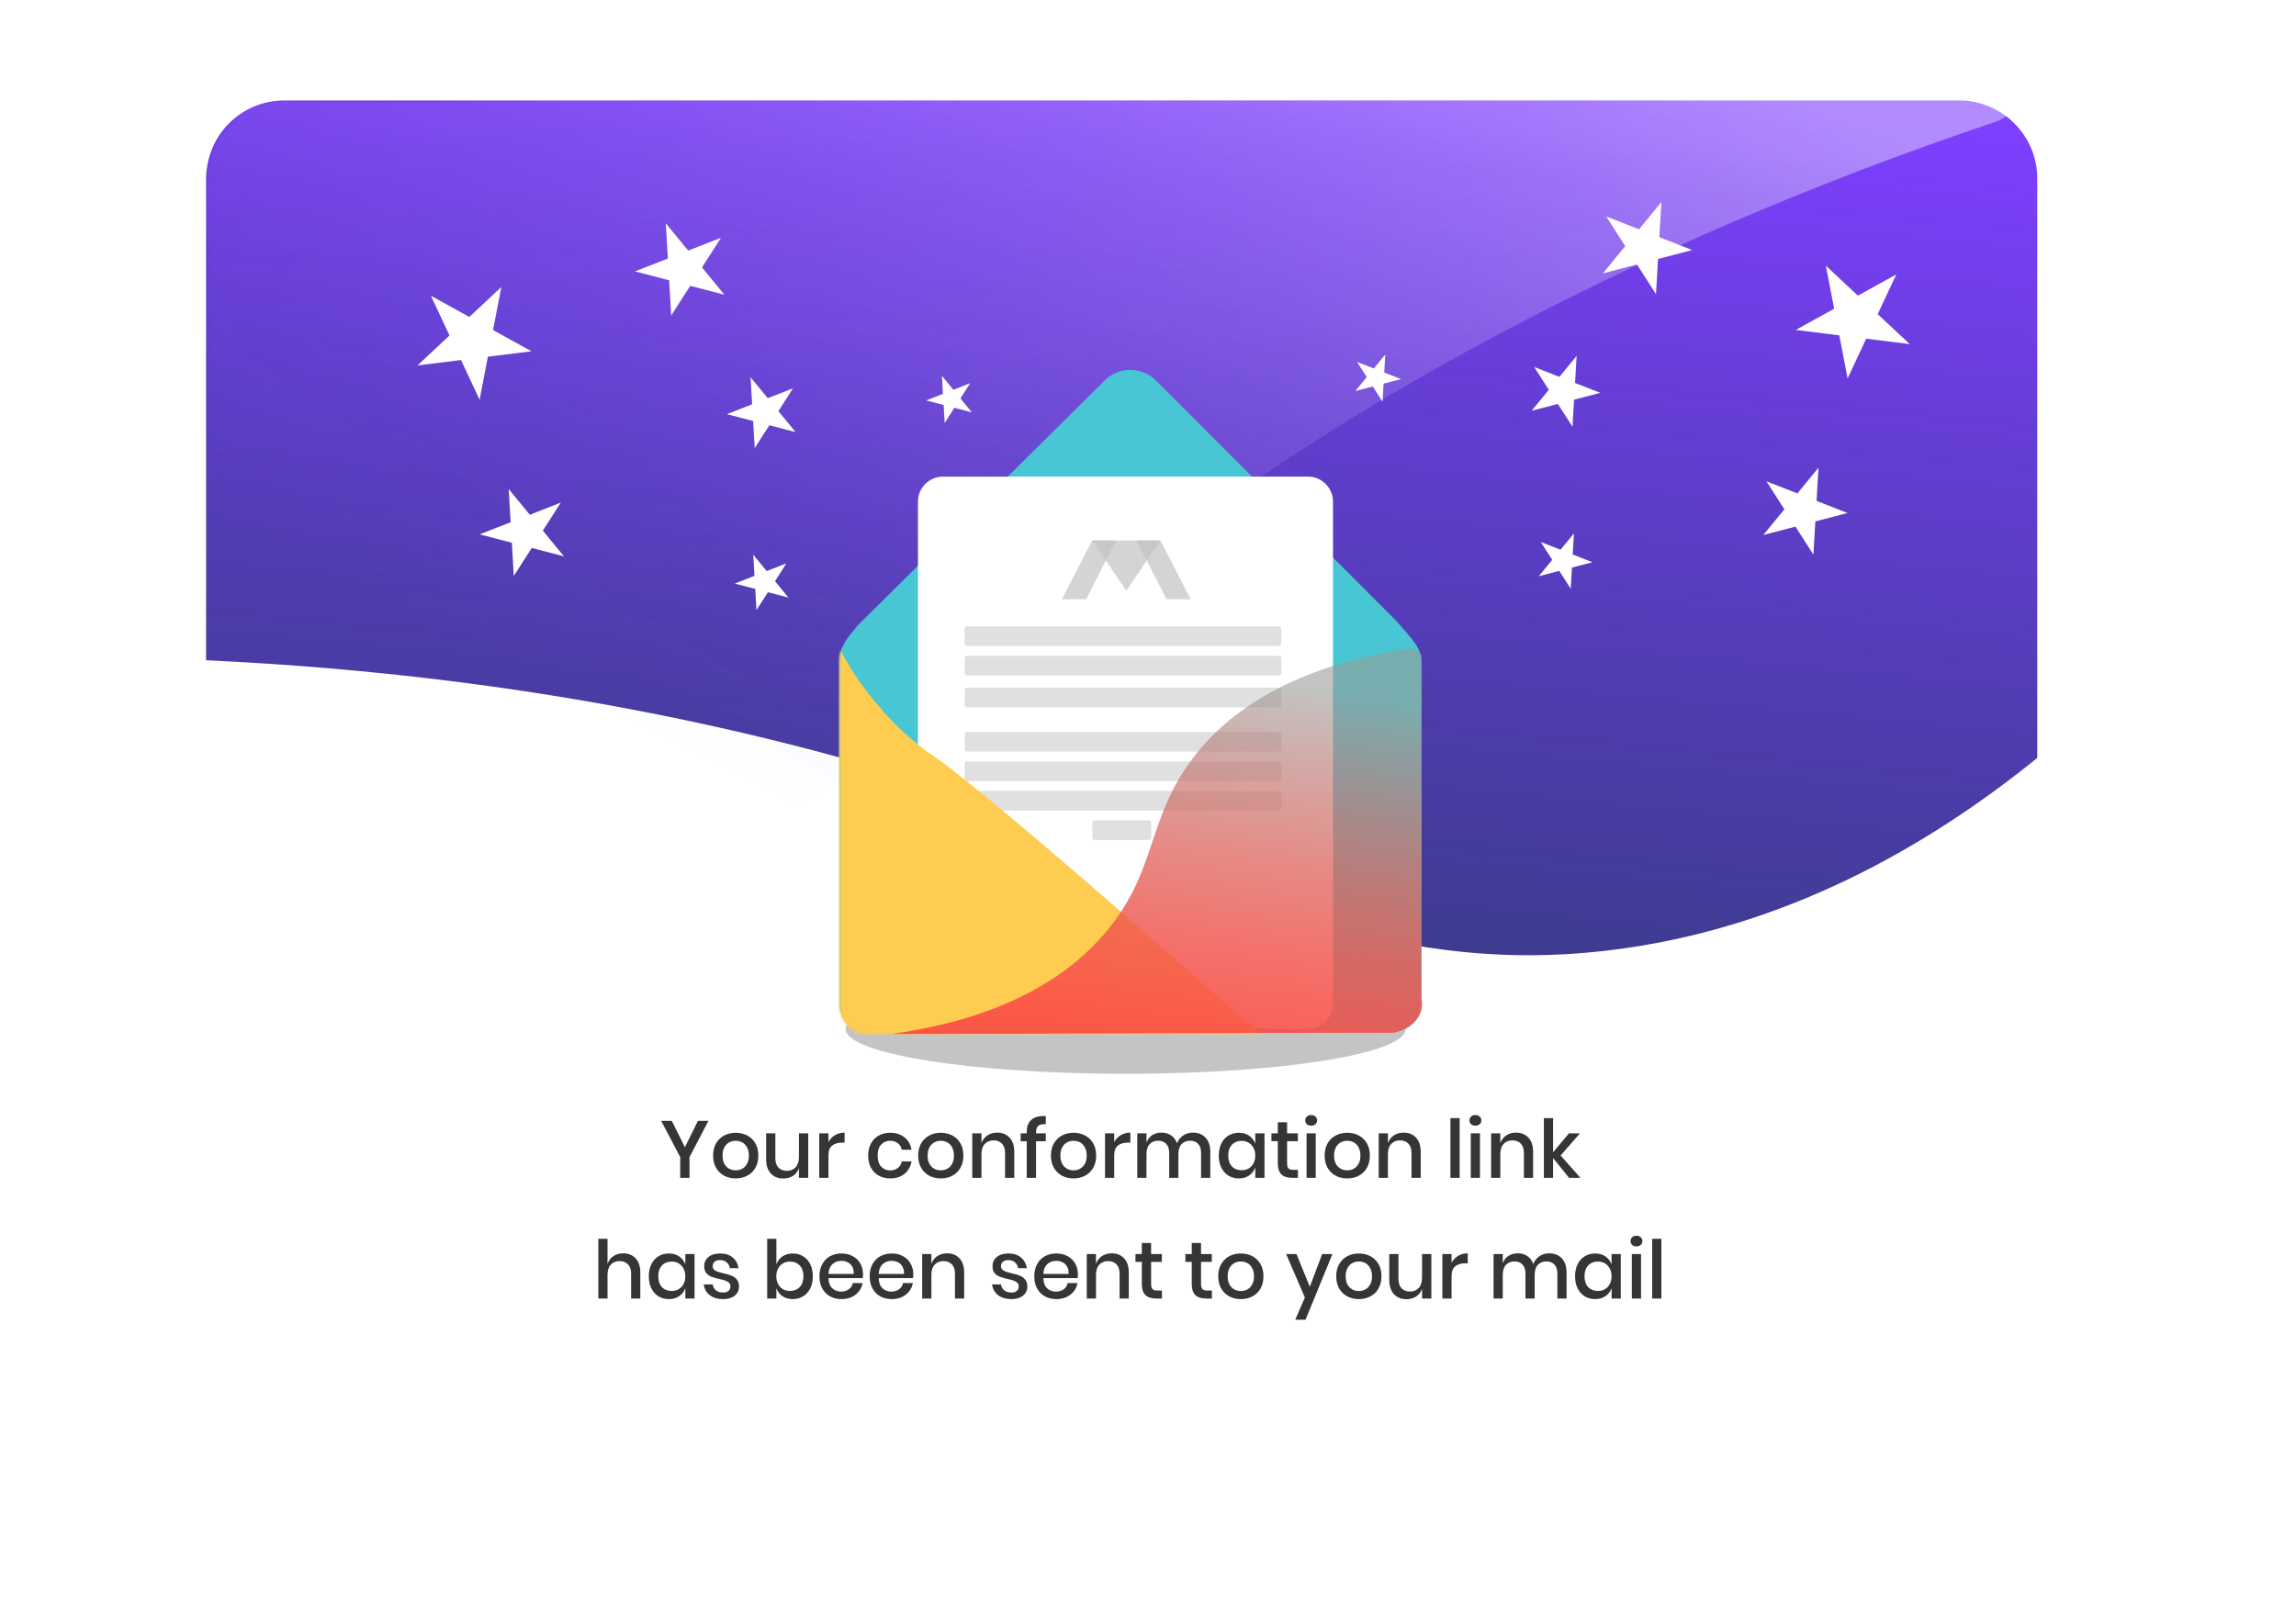 <svg width="1103" height="776" viewBox="0 0 1103 776" fill="none" xmlns="http://www.w3.org/2000/svg">
<g id="sender" clip-path="url(#clip0)">
<g id="background" filter="url(#filter0_d)">
<path id="Vector" d="M944.25 683.4H139.45C118.85 683.4 102 666.55 102 645.95C102 599.43 102 552.91 102 506.38C102 363.5 102 220.63 102 77.75C102.01 75.23 102.3 62 113 51.3C119.79 44.51 129.15 40.3 139.45 40.3H944.26C964.86 40.3 981.71 57.15 981.71 77.75V645.95C981.7 666.54 964.85 683.4 944.25 683.4Z" fill="url(#paint0_linear)"/>
<path id="Vector_2" d="M981.7 357.52V647.19C981.7 667.11 965.4 683.4 945.49 683.4H138.21C118.29 683.4 102 667.1 102 647.19C102 585.18 102 523.17 102 461.16C102 450.41 102 439.67 102 428.92C102 389.37 102 349.83 102 310.28C263.29 317.77 387.1 348.31 471.48 377.02C588.91 416.96 664.19 462.66 774.83 449.82C861.12 439.81 930.8 398.6 981.7 357.52Z" fill="white" stroke="white" stroke-width="2" stroke-miterlimit="10"/>
<g id="Mask Group">
<mask id="mask0" mask-type="alpha" maskUnits="userSpaceOnUse" x="103" y="40" width="880" height="644">
<path id="Vector_3" d="M945.53 683.1H140.73C120.13 683.1 103.28 666.25 103.28 645.65C103.28 599.13 103.28 552.61 103.28 506.08C103.28 363.2 103.28 220.33 103.28 77.45C103.29 74.93 103.58 61.7 114.28 51C121.07 44.21 130.43 40 140.73 40H945.54C966.14 40 982.99 56.85 982.99 77.45V645.65C982.98 666.24 966.13 683.1 945.53 683.1Z" fill="url(#paint1_linear)"/>
</mask>
<g mask="url(#mask0)">
<path id="Vector_4" d="M99.84 493.07C100.51 502.47 109.87 508.68 118.73 505.62C178.55 484.96 263.81 450.87 358.85 395.74C480.25 325.31 525.6 273.93 635.81 203.34C704.88 159.1 816.24 99.28 962.06 50.41C966.37 48.97 969.76 45.56 971.17 41.21C971.2 41.12 971.23 41.04 971.25 40.95C974.2 31.7 967.46 22.2 957.81 22.09C664.38 18.94 424.92 44.28 131.11 40.82C122.73 40.72 101.52 61.23 102.01 71.43C109.44 225.99 88.88 339.13 99.84 493.07Z" fill="url(#paint2_linear)"/>
</g>
</g>
</g>
<g id="stars" filter="url(#filter1_d)">
<path id="Vector_5" d="M207.01 138.12L225.46 148.31L240.85 133.91L236.86 154.61L255.31 164.8L234.39 167.4L230.4 188.1L221.47 169.01L200.55 171.61L215.94 157.21L207.01 138.12Z" fill="white"/>
<path id="Vector_6" d="M244.38 230.99L254.52 243.35L269.4 237.53L260.78 250.99L270.92 263.35L255.45 259.31L246.83 272.77L245.9 256.81L230.43 252.77L245.32 246.95L244.38 230.99Z" fill="white"/>
<path id="Vector_7" d="M319.85 103.32L330.6 116.42L346.38 110.25L337.24 124.52L347.99 137.62L331.59 133.34L322.45 147.61L321.46 130.69L305.06 126.41L320.84 120.24L319.85 103.32Z" fill="white"/>
<path id="Vector_8" d="M360.57 177.27L368.83 187.34L380.96 182.6L373.94 193.57L382.2 203.64L369.59 200.35L362.57 211.32L361.8 198.31L349.2 195.02L361.33 190.27L360.57 177.27Z" fill="white"/>
<path id="Vector_9" d="M361.86 262.55L368.31 270.42L377.8 266.71L372.31 275.28L378.76 283.15L368.91 280.58L363.42 289.15L362.82 278.99L352.98 276.42L362.46 272.71L361.86 262.55Z" fill="white"/>
<path id="Vector_10" d="M452.5 176.61L457.99 183.31L466.07 180.15L461.39 187.45L466.89 194.15L458.5 191.96L453.83 199.26L453.32 190.61L444.93 188.42L453 185.26L452.5 176.61Z" fill="white"/>
<path id="Vector_11" d="M910.98 127.87L892.53 138.06L877.14 123.67L881.13 144.36L862.68 154.55L883.6 157.15L887.59 177.85L896.52 158.76L917.44 161.36L902.05 146.96L910.98 127.87Z" fill="white"/>
<path id="Vector_12" d="M873.61 220.74L863.47 233.1L848.59 227.28L857.21 240.74L847.07 253.1L862.54 249.06L871.16 262.52L872.09 246.56L887.56 242.52L872.67 236.7L873.61 220.74Z" fill="white"/>
<path id="Vector_13" d="M798.14 93.07L787.39 106.18L771.61 100L780.75 114.27L770 127.37L786.4 123.09L795.54 137.36L796.53 120.45L812.93 116.16L797.15 109.99L798.14 93.07Z" fill="white"/>
<path id="Vector_14" d="M757.42 167.02L749.16 177.09L737.03 172.35L744.05 183.32L735.79 193.39L748.4 190.1L755.42 201.07L756.19 188.06L768.79 184.77L756.66 180.03L757.42 167.02Z" fill="white"/>
<path id="Vector_15" d="M756.13 252.3L749.68 260.17L740.2 256.46L745.69 265.03L739.23 272.9L749.08 270.33L754.57 278.9L755.17 268.74L765.01 266.17L755.53 262.46L756.13 252.3Z" fill="white"/>
<path id="Vector_16" d="M665.49 166.36L660 173.06L651.92 169.9L656.6 177.2L651.1 183.9L659.49 181.71L664.16 189.01L664.67 180.36L673.06 178.17L664.99 175.01L665.49 166.36Z" fill="white"/>
</g>
<g id="mailBox">
<g id="Group">
<g id="Ellipse 1" filter="url(#filter2_f)">
<ellipse cx="540.78" cy="494.5" rx="134.5" ry="21.5" fill="#C4C4C4"/>
</g>
<path id="Vector_17" d="M669.54 495.66H416.55C409.23 495.66 403.24 489.67 403.24 482.35V321.34V318.21C403.24 317.44 403.28 316.71 403.35 316.01C403.96 310.06 407.15 306.42 412.12 300.46L530.21 183.29C537.15 175.88 548.92 175.91 555.82 183.35L670.65 298.23C677.31 305.99 682.86 310.87 682.86 318.19V482.33C682.85 489.68 676.86 495.66 669.54 495.66Z" fill="#48C6D3"/>
<path id="Vector_18" d="M628.38 494.48H452.99C446.39 494.48 440.99 489.08 440.99 482.48V241.03C440.99 234.43 446.39 229.03 452.99 229.03H628.38C634.98 229.03 640.38 234.43 640.38 241.03V482.48C640.38 489.08 634.98 494.48 628.38 494.48Z" fill="white"/>
<path id="Vector_19" opacity="0.39" d="M614.47 310.44H464.54C463.92 310.44 463.41 309.93 463.41 309.31V302.14C463.41 301.52 463.92 301.01 464.54 301.01H614.47C615.09 301.01 615.6 301.52 615.6 302.14V309.31C615.6 309.93 615.09 310.44 614.47 310.44Z" fill="#AFAFAF"/>
<path id="Vector_20" opacity="0.39" d="M614.47 324.59H464.54C463.92 324.59 463.41 324.08 463.41 323.46V316.29C463.41 315.67 463.92 315.16 464.54 315.16H614.47C615.09 315.16 615.6 315.67 615.6 316.29V323.46C615.6 324.09 615.09 324.59 614.47 324.59Z" fill="#AFAFAF"/>
<path id="Vector_21" opacity="0.39" d="M614.47 339.93H464.54C463.92 339.93 463.41 339.42 463.41 338.8V331.63C463.41 331.01 463.92 330.5 464.54 330.5H614.47C615.09 330.5 615.6 331.01 615.6 331.63V338.8C615.6 339.42 615.09 339.93 614.47 339.93Z" fill="#AFAFAF"/>
<path id="Vector_22" opacity="0.39" d="M614.47 361.17H464.54C463.92 361.17 463.41 360.66 463.41 360.04V352.87C463.41 352.25 463.92 351.74 464.54 351.74H614.47C615.09 351.74 615.6 352.25 615.6 352.87V360.04C615.6 360.66 615.09 361.17 614.47 361.17Z" fill="#AFAFAF"/>
<path id="Vector_23" opacity="0.39" d="M614.47 375.33H464.54C463.92 375.33 463.41 374.82 463.41 374.2V367.03C463.41 366.41 463.92 365.9 464.54 365.9H614.47C615.09 365.9 615.6 366.41 615.6 367.03V374.2C615.6 374.82 615.09 375.33 614.47 375.33Z" fill="#AFAFAF"/>
<path id="Vector_24" opacity="0.39" d="M614.47 389.48H464.54C463.92 389.48 463.41 388.97 463.41 388.35V381.18C463.41 380.56 463.92 380.05 464.54 380.05H614.47C615.09 380.05 615.6 380.56 615.6 381.18V388.35C615.6 388.97 615.09 389.48 614.47 389.48Z" fill="#AFAFAF"/>
<path id="Vector_25" opacity="0.39" d="M551.94 403.64H525.89C525.27 403.64 524.76 403.13 524.76 402.51V395.34C524.76 394.72 525.27 394.21 525.89 394.21H551.94C552.56 394.21 553.07 394.72 553.07 395.34V402.51C553.07 403.13 552.57 403.64 551.94 403.64Z" fill="#AFAFAF"/>
<g id="Group_2">
<g id="Mask Group_2">
<mask id="mask1" mask-type="alpha" maskUnits="userSpaceOnUse" x="403" y="176" width="281" height="321">
<path id="Vector_26" d="M669.942 497H416.608C409.278 497 403.28 490.952 403.28 483.561V320.985V317.825C403.28 317.047 403.32 316.31 403.39 315.603C404.001 309.595 407.195 305.92 412.172 299.902L530.422 181.593C537.372 174.111 549.158 174.141 556.067 181.653L671.053 297.65C677.722 305.486 683.28 310.413 683.28 317.804V483.54C683.27 490.962 677.272 497 669.942 497Z" fill="#48C6D3"/>
</mask>
<g mask="url(#mask1)">
<path id="Vector_27" d="M403.622 312C408.195 321.506 416.789 334.105 428.349 346.223C437.686 356.006 446.14 361.701 448.411 363.269C464.122 374.096 508.177 410.696 612.28 503C539.075 503 465.871 503 392.676 503C384.876 443.547 399.3 378.91 391.49 319.457C403.391 315.288 402.647 312.635 403.622 312Z" fill="#FECC50"/>
</g>
</g>
<path id="Vector_28" d="M682.85 314.57C681.32 313.25 680.58 312.62 679.05 311.31C620.74 319.89 590.12 341.88 573.06 364.32C551.56 392.59 555.85 415.96 534.24 444.17C508.56 477.69 466.43 491.6 428.33 496.85C508.55 496.85 589.33 496.3 669.55 496.3C676.32 494.79 681.55 490.61 682.86 485.21C683.16 483.96 683.39 482.07 682.86 479.66V314.57H682.85Z" fill="url(#paint3_linear)"/>
</g>
<g id="Group_3" opacity="0.8">
<path id="Vector_29" opacity="0.7" d="M572.04 288.02L560.38 287.91L545.95 259.71H557.46L572.04 288.02Z" fill="#B2B2B2"/>
<path id="Vector_30" opacity="0.7" d="M510.1 288.02L521.76 287.91L536.19 259.71H524.68L510.1 288.02Z" fill="#B2B2B2"/>
<path id="Vector_31" opacity="0.7" d="M524.68 259.71H557.46L541.07 283.86L524.68 259.71Z" fill="#B2B2B2"/>
</g>
</g>
</g>
<g id="text">
<path id="Your conformation link has been sent to your mail" d="M340.357 538.606L331.238 556.028V566H326.776V556.028L317.619 538.606H322.741L329.027 551.294L335.312 538.606H340.357ZM353.439 544.349C355.509 544.349 357.371 544.788 359.027 545.668C360.682 546.547 361.976 547.815 362.907 549.47C363.838 551.126 364.304 553.066 364.304 555.291C364.304 557.541 363.838 559.494 362.907 561.15C361.976 562.805 360.682 564.073 359.027 564.952C357.371 565.832 355.509 566.272 353.439 566.272C351.37 566.272 349.507 565.832 347.852 564.952C346.222 564.073 344.929 562.805 343.972 561.15C343.04 559.468 342.575 557.515 342.575 555.291C342.575 553.066 343.04 551.126 343.972 549.47C344.929 547.815 346.222 546.547 347.852 545.668C349.507 544.788 351.37 544.349 353.439 544.349ZM353.439 548.19C352.301 548.19 351.253 548.449 350.296 548.966C349.339 549.483 348.563 550.285 347.968 551.372C347.399 552.432 347.115 553.739 347.115 555.291C347.115 556.869 347.399 558.188 347.968 559.248C348.563 560.309 349.339 561.098 350.296 561.615C351.253 562.133 352.301 562.391 353.439 562.391C354.577 562.391 355.625 562.133 356.582 561.615C357.539 561.098 358.302 560.309 358.872 559.248C359.466 558.188 359.764 556.869 359.764 555.291C359.764 553.739 359.466 552.432 358.872 551.372C358.302 550.285 357.539 549.483 356.582 548.966C355.625 548.449 354.577 548.19 353.439 548.19ZM388.268 544.62V566H383.806V561.344C383.262 562.922 382.318 564.15 380.973 565.03C379.628 565.884 378.063 566.31 376.278 566.31C373.795 566.31 371.803 565.509 370.303 563.905C368.802 562.301 368.052 560.012 368.052 557.037V544.62H372.475V556.571C372.475 558.511 372.967 560.012 373.95 561.072C374.933 562.107 376.278 562.624 377.985 562.624C379.744 562.624 381.154 562.055 382.215 560.917C383.275 559.779 383.806 558.123 383.806 555.95V544.62H388.268ZM397.989 548.811C398.713 547.414 399.748 546.315 401.093 545.513C402.438 544.685 403.99 544.271 405.749 544.271V549.082H404.43C402.49 549.082 400.925 549.561 399.735 550.518C398.571 551.449 397.989 553.001 397.989 555.174V566H393.565V544.62H397.989V548.811ZM427.664 544.349C430.432 544.349 432.721 545.086 434.532 546.56C436.343 548.009 437.468 549.988 437.908 552.497H433.213C432.954 551.152 432.32 550.104 431.311 549.354C430.328 548.578 429.087 548.19 427.586 548.19C425.879 548.19 424.456 548.798 423.318 550.014C422.18 551.204 421.611 552.963 421.611 555.291C421.611 557.619 422.18 559.391 423.318 560.607C424.456 561.822 425.879 562.43 427.586 562.43C429.087 562.43 430.328 562.042 431.311 561.266C432.32 560.49 432.954 559.43 433.213 558.084H437.908C437.468 560.594 436.343 562.585 434.532 564.06C432.721 565.534 430.432 566.272 427.664 566.272C425.595 566.272 423.758 565.832 422.154 564.952C420.576 564.073 419.335 562.805 418.429 561.15C417.524 559.494 417.071 557.541 417.071 555.291C417.071 553.066 417.524 551.126 418.429 549.47C419.335 547.815 420.576 546.547 422.154 545.668C423.758 544.788 425.595 544.349 427.664 544.349ZM451.959 544.349C454.029 544.349 455.891 544.788 457.547 545.668C459.202 546.547 460.496 547.815 461.427 549.47C462.358 551.126 462.824 553.066 462.824 555.291C462.824 557.541 462.358 559.494 461.427 561.15C460.496 562.805 459.202 564.073 457.547 564.952C455.891 565.832 454.029 566.272 451.959 566.272C449.89 566.272 448.028 565.832 446.372 564.952C444.742 564.073 443.449 562.805 442.492 561.15C441.561 559.468 441.095 557.515 441.095 555.291C441.095 553.066 441.561 551.126 442.492 549.47C443.449 547.815 444.742 546.547 446.372 545.668C448.028 544.788 449.89 544.349 451.959 544.349ZM451.959 548.19C450.821 548.19 449.774 548.449 448.817 548.966C447.859 549.483 447.083 550.285 446.488 551.372C445.919 552.432 445.635 553.739 445.635 555.291C445.635 556.869 445.919 558.188 446.488 559.248C447.083 560.309 447.859 561.098 448.817 561.615C449.774 562.133 450.821 562.391 451.959 562.391C453.098 562.391 454.145 562.133 455.102 561.615C456.06 561.098 456.823 560.309 457.392 559.248C457.987 558.188 458.284 556.869 458.284 555.291C458.284 553.739 457.987 552.432 457.392 551.372C456.823 550.285 456.06 549.483 455.102 548.966C454.145 548.449 453.098 548.19 451.959 548.19ZM479.028 544.271C481.511 544.271 483.503 545.073 485.003 546.677C486.503 548.281 487.254 550.57 487.254 553.545V566H482.83V554.01C482.83 552.096 482.339 550.622 481.356 549.587C480.373 548.526 479.028 547.996 477.32 547.996C475.561 547.996 474.152 548.565 473.091 549.703C472.03 550.816 471.5 552.458 471.5 554.631V566H467.077V544.62H471.5V549.315C472.069 547.711 473.026 546.47 474.371 545.59C475.717 544.711 477.269 544.271 479.028 544.271ZM502.399 540.197C500.666 540.119 499.45 540.404 498.751 541.05C498.053 541.671 497.704 542.745 497.704 544.271V544.62H502.399V548.423H497.704V566H493.242V548.423H490.331V544.62H493.242V543.922C493.242 541.309 494.005 539.356 495.531 538.063C497.057 536.743 499.346 536.161 502.399 536.317V540.197ZM515.732 544.349C517.802 544.349 519.664 544.788 521.32 545.668C522.975 546.547 524.269 547.815 525.2 549.47C526.131 551.126 526.597 553.066 526.597 555.291C526.597 557.541 526.131 559.494 525.2 561.15C524.269 562.805 522.975 564.073 521.32 564.952C519.664 565.832 517.802 566.272 515.732 566.272C513.663 566.272 511.8 565.832 510.145 564.952C508.515 564.073 507.222 562.805 506.265 561.15C505.333 559.468 504.868 557.515 504.868 555.291C504.868 553.066 505.333 551.126 506.265 549.47C507.222 547.815 508.515 546.547 510.145 545.668C511.8 544.788 513.663 544.349 515.732 544.349ZM515.732 548.19C514.594 548.19 513.547 548.449 512.589 548.966C511.632 549.483 510.856 550.285 510.261 551.372C509.692 552.432 509.408 553.739 509.408 555.291C509.408 556.869 509.692 558.188 510.261 559.248C510.856 560.309 511.632 561.098 512.589 561.615C513.547 562.133 514.594 562.391 515.732 562.391C516.871 562.391 517.918 562.133 518.875 561.615C519.832 561.098 520.596 560.309 521.165 559.248C521.76 558.188 522.057 556.869 522.057 555.291C522.057 553.739 521.76 552.432 521.165 551.372C520.596 550.285 519.832 549.483 518.875 548.966C517.918 548.449 516.871 548.19 515.732 548.19ZM535.273 548.811C535.997 547.414 537.032 546.315 538.377 545.513C539.722 544.685 541.274 544.271 543.033 544.271V549.082H541.714C539.774 549.082 538.209 549.561 537.019 550.518C535.855 551.449 535.273 553.001 535.273 555.174V566H530.85V544.62H535.273V548.811ZM573.082 544.271C575.617 544.271 577.635 545.073 579.135 546.677C580.661 548.281 581.424 550.57 581.424 553.545V566H577.001V554.01C577.001 552.148 576.535 550.712 575.604 549.703C574.673 548.669 573.392 548.151 571.763 548.151C570.03 548.151 568.646 548.707 567.611 549.82C566.602 550.906 566.098 552.51 566.098 554.631V566H561.674V554.01C561.674 552.148 561.209 550.712 560.277 549.703C559.346 548.669 558.066 548.151 556.436 548.151C554.703 548.151 553.319 548.707 552.284 549.82C551.275 550.906 550.771 552.51 550.771 554.631V566H546.348V544.62H550.771V549.082C551.314 547.53 552.22 546.34 553.487 545.513C554.755 544.685 556.242 544.271 557.949 544.271C559.734 544.271 561.273 544.711 562.567 545.59C563.886 546.47 564.843 547.737 565.438 549.393C566.059 547.789 567.055 546.534 568.426 545.629C569.797 544.724 571.349 544.271 573.082 544.271ZM595.164 544.349C597.105 544.349 598.76 544.827 600.131 545.784C601.502 546.741 602.472 548.009 603.041 549.587V544.62H607.465V566H603.041V561.033C602.472 562.611 601.502 563.879 600.131 564.836C598.76 565.793 597.105 566.272 595.164 566.272C593.302 566.272 591.634 565.832 590.159 564.952C588.71 564.073 587.572 562.805 586.744 561.15C585.917 559.494 585.503 557.541 585.503 555.291C585.503 553.066 585.917 551.126 586.744 549.47C587.572 547.815 588.71 546.547 590.159 545.668C591.634 544.788 593.302 544.349 595.164 544.349ZM596.523 548.229C594.557 548.229 592.979 548.863 591.789 550.13C590.625 551.372 590.043 553.092 590.043 555.291C590.043 557.489 590.625 559.223 591.789 560.49C592.979 561.732 594.557 562.353 596.523 562.353C597.764 562.353 598.877 562.068 599.859 561.499C600.842 560.904 601.619 560.076 602.188 559.016C602.757 557.955 603.041 556.713 603.041 555.291C603.041 553.894 602.757 552.665 602.188 551.605C601.619 550.518 600.842 549.69 599.859 549.121C598.877 548.526 597.764 548.229 596.523 548.229ZM623.521 562.159V566H620.805C618.529 566 616.795 565.457 615.605 564.37C614.441 563.258 613.859 561.421 613.859 558.86V548.384H610.794V544.62H613.859V539.304H618.322V544.62H623.482V548.384H618.322V558.938C618.322 560.154 618.541 560.995 618.981 561.46C619.447 561.926 620.249 562.159 621.387 562.159H623.521ZM627.044 538.412C627.044 537.662 627.302 537.041 627.82 536.549C628.337 536.058 629.023 535.812 629.876 535.812C630.73 535.812 631.415 536.058 631.933 536.549C632.476 537.041 632.748 537.662 632.748 538.412C632.748 539.162 632.476 539.77 631.933 540.236C631.415 540.701 630.73 540.934 629.876 540.934C629.023 540.934 628.337 540.701 627.82 540.236C627.302 539.77 627.044 539.162 627.044 538.412ZM632.088 544.62V566H627.665V544.62H632.088ZM647.219 544.349C649.288 544.349 651.151 544.788 652.806 545.668C654.462 546.547 655.755 547.815 656.687 549.47C657.618 551.126 658.083 553.066 658.083 555.291C658.083 557.541 657.618 559.494 656.687 561.15C655.755 562.805 654.462 564.073 652.806 564.952C651.151 565.832 649.288 566.272 647.219 566.272C645.149 566.272 643.287 565.832 641.631 564.952C640.002 564.073 638.708 562.805 637.751 561.15C636.82 559.468 636.354 557.515 636.354 555.291C636.354 553.066 636.82 551.126 637.751 549.47C638.708 547.815 640.002 546.547 641.631 545.668C643.287 544.788 645.149 544.349 647.219 544.349ZM647.219 548.19C646.081 548.19 645.033 548.449 644.076 548.966C643.119 549.483 642.343 550.285 641.748 551.372C641.179 552.432 640.894 553.739 640.894 555.291C640.894 556.869 641.179 558.188 641.748 559.248C642.343 560.309 643.119 561.098 644.076 561.615C645.033 562.133 646.081 562.391 647.219 562.391C648.357 562.391 649.405 562.133 650.362 561.615C651.319 561.098 652.082 560.309 652.651 559.248C653.246 558.188 653.544 556.869 653.544 555.291C653.544 553.739 653.246 552.432 652.651 551.372C652.082 550.285 651.319 549.483 650.362 548.966C649.405 548.449 648.357 548.19 647.219 548.19ZM674.287 544.271C676.77 544.271 678.762 545.073 680.263 546.677C681.763 548.281 682.513 550.57 682.513 553.545V566H678.09V554.01C678.09 552.096 677.598 550.622 676.615 549.587C675.632 548.526 674.287 547.996 672.58 547.996C670.821 547.996 669.411 548.565 668.35 549.703C667.29 550.816 666.76 552.458 666.76 554.631V566H662.336V544.62H666.76V549.315C667.329 547.711 668.286 546.47 669.631 545.59C670.976 544.711 672.528 544.271 674.287 544.271ZM701.204 537.287V566H696.78V537.287H701.204ZM705.936 538.412C705.936 537.662 706.194 537.041 706.712 536.549C707.229 536.058 707.915 535.812 708.768 535.812C709.622 535.812 710.307 536.058 710.825 536.549C711.368 537.041 711.64 537.662 711.64 538.412C711.64 539.162 711.368 539.77 710.825 540.236C710.307 540.701 709.622 540.934 708.768 540.934C707.915 540.934 707.229 540.701 706.712 540.236C706.194 539.77 705.936 539.162 705.936 538.412ZM710.98 544.62V566H706.557V544.62H710.98ZM728.284 544.271C730.767 544.271 732.759 545.073 734.259 546.677C735.76 548.281 736.51 550.57 736.51 553.545V566H732.086V554.01C732.086 552.096 731.595 550.622 730.612 549.587C729.629 548.526 728.284 547.996 726.576 547.996C724.817 547.996 723.408 548.565 722.347 549.703C721.287 550.816 720.756 552.458 720.756 554.631V566H716.333V544.62H720.756V549.315C721.325 547.711 722.282 546.47 723.628 545.59C724.973 544.711 726.525 544.271 728.284 544.271ZM753.789 566L746.106 556.494V566H741.683V537.287H746.106V553.739L753.711 544.62H759.027L749.715 555.252L759.26 566H753.789ZM299.38 602.271C301.863 602.271 303.855 603.073 305.355 604.677C306.856 606.281 307.606 608.57 307.606 611.545V624H303.182V612.01C303.182 610.096 302.691 608.622 301.708 607.587C300.725 606.526 299.38 605.996 297.673 605.996C295.914 605.996 294.504 606.565 293.443 607.703C292.383 608.816 291.852 610.458 291.852 612.631V624H287.429V595.287H291.852V607.315C292.421 605.711 293.379 604.47 294.724 603.59C296.069 602.711 297.621 602.271 299.38 602.271ZM321.354 602.349C323.294 602.349 324.95 602.827 326.321 603.784C327.692 604.741 328.662 606.009 329.231 607.587V602.62H333.654V624H329.231V619.033C328.662 620.611 327.692 621.879 326.321 622.836C324.95 623.793 323.294 624.272 321.354 624.272C319.492 624.272 317.823 623.832 316.349 622.952C314.9 622.073 313.762 620.805 312.934 619.15C312.106 617.494 311.692 615.541 311.692 613.291C311.692 611.066 312.106 609.126 312.934 607.47C313.762 605.815 314.9 604.547 316.349 603.668C317.823 602.788 319.492 602.349 321.354 602.349ZM322.712 606.229C320.746 606.229 319.168 606.863 317.978 608.13C316.814 609.372 316.232 611.092 316.232 613.291C316.232 615.489 316.814 617.223 317.978 618.49C319.168 619.732 320.746 620.353 322.712 620.353C323.954 620.353 325.066 620.068 326.049 619.499C327.032 618.904 327.808 618.076 328.377 617.016C328.946 615.955 329.231 614.713 329.231 613.291C329.231 611.894 328.946 610.665 328.377 609.605C327.808 608.518 327.032 607.69 326.049 607.121C325.066 606.526 323.954 606.229 322.712 606.229ZM345.986 602.349C348.495 602.349 350.5 602.995 352 604.289C353.526 605.556 354.457 607.263 354.794 609.411H350.603C350.422 608.246 349.918 607.315 349.09 606.617C348.288 605.892 347.214 605.53 345.869 605.53C344.757 605.53 343.89 605.802 343.27 606.345C342.675 606.863 342.377 607.574 342.377 608.479C342.377 609.152 342.597 609.695 343.037 610.109C343.477 610.523 344.02 610.846 344.666 611.079C345.339 611.312 346.283 611.57 347.499 611.855C349.103 612.217 350.396 612.592 351.379 612.98C352.388 613.368 353.242 613.989 353.94 614.843C354.664 615.671 355.027 616.809 355.027 618.257C355.027 620.042 354.341 621.491 352.97 622.603C351.625 623.715 349.801 624.272 347.499 624.272C344.835 624.272 342.675 623.651 341.019 622.409C339.389 621.167 338.406 619.434 338.07 617.21H342.377C342.506 618.374 343.024 619.318 343.929 620.042C344.835 620.767 346.025 621.129 347.499 621.129C348.56 621.129 349.387 620.857 349.982 620.314C350.603 619.745 350.914 619.033 350.914 618.18C350.914 617.43 350.681 616.835 350.215 616.395C349.749 615.955 349.167 615.619 348.469 615.386C347.771 615.127 346.813 614.869 345.598 614.61C344.046 614.248 342.778 613.886 341.795 613.524C340.838 613.161 340.01 612.579 339.312 611.777C338.639 610.95 338.303 609.837 338.303 608.44C338.303 606.63 338.976 605.168 340.321 604.056C341.692 602.918 343.58 602.349 345.986 602.349ZM380.818 602.349C382.68 602.349 384.336 602.788 385.785 603.668C387.259 604.547 388.41 605.815 389.238 607.47C390.066 609.126 390.48 611.066 390.48 613.291C390.48 615.541 390.066 617.494 389.238 619.15C388.41 620.805 387.259 622.073 385.785 622.952C384.336 623.832 382.68 624.272 380.818 624.272C378.878 624.272 377.222 623.793 375.851 622.836C374.48 621.879 373.523 620.611 372.98 619.033V624H368.557V595.287H372.98V607.587C373.523 606.009 374.48 604.741 375.851 603.784C377.222 602.827 378.878 602.349 380.818 602.349ZM379.46 606.229C378.218 606.229 377.106 606.526 376.123 607.121C375.14 607.69 374.364 608.518 373.795 609.605C373.226 610.665 372.941 611.894 372.941 613.291C372.941 614.713 373.226 615.955 373.795 617.016C374.364 618.076 375.14 618.904 376.123 619.499C377.106 620.068 378.218 620.353 379.46 620.353C381.426 620.353 383.004 619.732 384.194 618.49C385.384 617.223 385.979 615.489 385.979 613.291C385.979 611.118 385.384 609.398 384.194 608.13C383.004 606.863 381.426 606.229 379.46 606.229ZM414.607 612.282C414.607 613.006 414.555 613.64 414.451 614.183H398C398.077 616.382 398.685 618.012 399.823 619.072C400.961 620.133 402.371 620.663 404.053 620.663C405.527 620.663 406.769 620.288 407.778 619.538C408.812 618.788 409.446 617.792 409.679 616.55H414.413C414.128 618.05 413.533 619.383 412.628 620.547C411.722 621.711 410.545 622.629 409.097 623.302C407.648 623.948 406.031 624.272 404.247 624.272C402.177 624.272 400.341 623.832 398.737 622.952C397.159 622.073 395.917 620.805 395.012 619.15C394.106 617.494 393.654 615.541 393.654 613.291C393.654 611.066 394.106 609.126 395.012 607.47C395.917 605.815 397.159 604.547 398.737 603.668C400.341 602.788 402.177 602.349 404.247 602.349C406.342 602.349 408.166 602.788 409.718 603.668C411.296 604.521 412.498 605.711 413.326 607.238C414.18 608.738 414.607 610.419 414.607 612.282ZM410.144 612.165C410.196 610.769 409.95 609.605 409.407 608.673C408.89 607.716 408.166 607.018 407.234 606.578C406.329 606.112 405.333 605.88 404.247 605.88C402.513 605.88 401.065 606.41 399.901 607.47C398.737 608.531 398.103 610.096 398 612.165H410.144ZM438.744 612.282C438.744 613.006 438.692 613.64 438.589 614.183H422.137C422.215 616.382 422.822 618.012 423.961 619.072C425.099 620.133 426.509 620.663 428.19 620.663C429.665 620.663 430.906 620.288 431.915 619.538C432.95 618.788 433.583 617.792 433.816 616.55H438.55C438.266 618.05 437.671 619.383 436.765 620.547C435.86 621.711 434.683 622.629 433.234 623.302C431.786 623.948 430.169 624.272 428.384 624.272C426.315 624.272 424.478 623.832 422.874 622.952C421.296 622.073 420.055 620.805 419.149 619.15C418.244 617.494 417.791 615.541 417.791 613.291C417.791 611.066 418.244 609.126 419.149 607.47C420.055 605.815 421.296 604.547 422.874 603.668C424.478 602.788 426.315 602.349 428.384 602.349C430.479 602.349 432.303 602.788 433.855 603.668C435.433 604.521 436.636 605.711 437.464 607.238C438.317 608.738 438.744 610.419 438.744 612.282ZM434.282 612.165C434.334 610.769 434.088 609.605 433.545 608.673C433.027 607.716 432.303 607.018 431.372 606.578C430.466 606.112 429.471 605.88 428.384 605.88C426.651 605.88 425.202 606.41 424.038 607.47C422.874 608.531 422.24 610.096 422.137 612.165H434.282ZM454.966 602.271C457.449 602.271 459.441 603.073 460.941 604.677C462.442 606.281 463.192 608.57 463.192 611.545V624H458.769V612.01C458.769 610.096 458.277 608.622 457.294 607.587C456.311 606.526 454.966 605.996 453.259 605.996C451.5 605.996 450.09 606.565 449.029 607.703C447.969 608.816 447.438 610.458 447.438 612.631V624H443.015V602.62H447.438V607.315C448.008 605.711 448.965 604.47 450.31 603.59C451.655 602.711 453.207 602.271 454.966 602.271ZM484.482 602.349C486.992 602.349 488.996 602.995 490.497 604.289C492.023 605.556 492.954 607.263 493.29 609.411H489.1C488.919 608.246 488.414 607.315 487.587 606.617C486.785 605.892 485.711 605.53 484.366 605.53C483.254 605.53 482.387 605.802 481.766 606.345C481.171 606.863 480.874 607.574 480.874 608.479C480.874 609.152 481.094 609.695 481.533 610.109C481.973 610.523 482.516 610.846 483.163 611.079C483.836 611.312 484.78 611.57 485.996 611.855C487.599 612.217 488.893 612.592 489.876 612.98C490.885 613.368 491.738 613.989 492.437 614.843C493.161 615.671 493.523 616.809 493.523 618.257C493.523 620.042 492.838 621.491 491.467 622.603C490.122 623.715 488.298 624.272 485.996 624.272C483.331 624.272 481.171 623.651 479.516 622.409C477.886 621.167 476.903 619.434 476.567 617.21H480.874C481.003 618.374 481.521 619.318 482.426 620.042C483.331 620.767 484.521 621.129 485.996 621.129C487.056 621.129 487.884 620.857 488.479 620.314C489.1 619.745 489.41 619.033 489.41 618.18C489.41 617.43 489.177 616.835 488.712 616.395C488.246 615.955 487.664 615.619 486.966 615.386C486.267 615.127 485.31 614.869 484.094 614.61C482.542 614.248 481.275 613.886 480.292 613.524C479.335 613.161 478.507 612.579 477.808 611.777C477.136 610.95 476.8 609.837 476.8 608.44C476.8 606.63 477.472 605.168 478.817 604.056C480.188 602.918 482.077 602.349 484.482 602.349ZM517.826 612.282C517.826 613.006 517.774 613.64 517.67 614.183H501.218C501.296 616.382 501.904 618.012 503.042 619.072C504.18 620.133 505.59 620.663 507.271 620.663C508.746 620.663 509.988 620.288 510.996 619.538C512.031 618.788 512.665 617.792 512.898 616.55H517.632C517.347 618.05 516.752 619.383 515.847 620.547C514.941 621.711 513.764 622.629 512.316 623.302C510.867 623.948 509.25 624.272 507.465 624.272C505.396 624.272 503.559 623.832 501.956 622.952C500.378 622.073 499.136 620.805 498.231 619.15C497.325 617.494 496.873 615.541 496.873 613.291C496.873 611.066 497.325 609.126 498.231 607.47C499.136 605.815 500.378 604.547 501.956 603.668C503.559 602.788 505.396 602.349 507.465 602.349C509.561 602.349 511.384 602.788 512.937 603.668C514.514 604.521 515.717 605.711 516.545 607.238C517.399 608.738 517.826 610.419 517.826 612.282ZM513.363 612.165C513.415 610.769 513.169 609.605 512.626 608.673C512.109 607.716 511.384 607.018 510.453 606.578C509.548 606.112 508.552 605.88 507.465 605.88C505.732 605.88 504.284 606.41 503.12 607.47C501.956 608.531 501.322 610.096 501.218 612.165H513.363ZM534.047 602.271C536.531 602.271 538.523 603.073 540.023 604.677C541.523 606.281 542.273 608.57 542.273 611.545V624H537.85V612.01C537.85 610.096 537.359 608.622 536.376 607.587C535.393 606.526 534.047 605.996 532.34 605.996C530.581 605.996 529.171 606.565 528.111 607.703C527.05 608.816 526.52 610.458 526.52 612.631V624H522.096V602.62H526.52V607.315C527.089 605.711 528.046 604.47 529.391 603.59C530.736 602.711 532.288 602.271 534.047 602.271ZM558.195 620.159V624H555.478C553.202 624 551.469 623.457 550.279 622.37C549.115 621.258 548.533 619.421 548.533 616.86V606.384H545.468V602.62H548.533V597.304H552.995V602.62H558.156V606.384H552.995V616.938C552.995 618.154 553.215 618.995 553.655 619.46C554.12 619.926 554.922 620.159 556.06 620.159H558.195ZM582.18 620.159V624H579.464C577.188 624 575.455 623.457 574.265 622.37C573.101 621.258 572.519 619.421 572.519 616.86V606.384H569.453V602.62H572.519V597.304H576.981V602.62H582.142V606.384H576.981V616.938C576.981 618.154 577.201 618.995 577.641 619.46C578.106 619.926 578.908 620.159 580.046 620.159H582.18ZM596.102 602.349C598.172 602.349 600.034 602.788 601.69 603.668C603.345 604.547 604.639 605.815 605.57 607.47C606.501 609.126 606.967 611.066 606.967 613.291C606.967 615.541 606.501 617.494 605.57 619.15C604.639 620.805 603.345 622.073 601.69 622.952C600.034 623.832 598.172 624.272 596.102 624.272C594.033 624.272 592.17 623.832 590.515 622.952C588.885 622.073 587.592 620.805 586.634 619.15C585.703 617.468 585.238 615.515 585.238 613.291C585.238 611.066 585.703 609.126 586.634 607.47C587.592 605.815 588.885 604.547 590.515 603.668C592.17 602.788 594.033 602.349 596.102 602.349ZM596.102 606.19C594.964 606.19 593.916 606.449 592.959 606.966C592.002 607.483 591.226 608.285 590.631 609.372C590.062 610.432 589.777 611.739 589.777 613.291C589.777 614.869 590.062 616.188 590.631 617.248C591.226 618.309 592.002 619.098 592.959 619.615C593.916 620.133 594.964 620.391 596.102 620.391C597.24 620.391 598.288 620.133 599.245 619.615C600.202 619.098 600.965 618.309 601.534 617.248C602.129 616.188 602.427 614.869 602.427 613.291C602.427 611.739 602.129 610.432 601.534 609.372C600.965 608.285 600.202 607.483 599.245 606.966C598.288 606.449 597.24 606.19 596.102 606.19ZM622.836 602.62L629.238 618.335L635.175 602.62H640.102L627.181 634.166H622.254L626.871 623.496L617.869 602.62H622.836ZM652.789 602.349C654.859 602.349 656.721 602.788 658.377 603.668C660.032 604.547 661.326 605.815 662.257 607.47C663.188 609.126 663.654 611.066 663.654 613.291C663.654 615.541 663.188 617.494 662.257 619.15C661.326 620.805 660.032 622.073 658.377 622.952C656.721 623.832 654.859 624.272 652.789 624.272C650.72 624.272 648.857 623.832 647.202 622.952C645.572 622.073 644.279 620.805 643.321 619.15C642.39 617.468 641.925 615.515 641.925 613.291C641.925 611.066 642.39 609.126 643.321 607.47C644.279 605.815 645.572 604.547 647.202 603.668C648.857 602.788 650.72 602.349 652.789 602.349ZM652.789 606.19C651.651 606.19 650.603 606.449 649.646 606.966C648.689 607.483 647.913 608.285 647.318 609.372C646.749 610.432 646.464 611.739 646.464 613.291C646.464 614.869 646.749 616.188 647.318 617.248C647.913 618.309 648.689 619.098 649.646 619.615C650.603 620.133 651.651 620.391 652.789 620.391C653.927 620.391 654.975 620.133 655.932 619.615C656.889 619.098 657.652 618.309 658.221 617.248C658.816 616.188 659.114 614.869 659.114 613.291C659.114 611.739 658.816 610.432 658.221 609.372C657.652 608.285 656.889 607.483 655.932 606.966C654.975 606.449 653.927 606.19 652.789 606.19ZM687.618 602.62V624H683.155V619.344C682.612 620.922 681.668 622.15 680.323 623.03C678.978 623.884 677.413 624.31 675.628 624.31C673.145 624.31 671.153 623.509 669.652 621.905C668.152 620.301 667.402 618.012 667.402 615.037V602.62H671.825V614.571C671.825 616.511 672.317 618.012 673.3 619.072C674.283 620.107 675.628 620.624 677.335 620.624C679.094 620.624 680.504 620.055 681.565 618.917C682.625 617.779 683.155 616.123 683.155 613.95V602.62H687.618ZM697.339 606.811C698.063 605.414 699.098 604.315 700.443 603.513C701.788 602.685 703.34 602.271 705.099 602.271V607.082H703.78C701.84 607.082 700.275 607.561 699.085 608.518C697.921 609.449 697.339 611.001 697.339 613.174V624H692.915V602.62H697.339V606.811ZM744.242 602.271C746.777 602.271 748.795 603.073 750.295 604.677C751.821 606.281 752.584 608.57 752.584 611.545V624H748.161V612.01C748.161 610.148 747.695 608.712 746.764 607.703C745.833 606.669 744.552 606.151 742.923 606.151C741.19 606.151 739.806 606.707 738.771 607.82C737.762 608.906 737.258 610.51 737.258 612.631V624H732.834V612.01C732.834 610.148 732.369 608.712 731.437 607.703C730.506 606.669 729.226 606.151 727.596 606.151C725.863 606.151 724.479 606.707 723.444 607.82C722.435 608.906 721.931 610.51 721.931 612.631V624H717.507V602.62H721.931V607.082C722.474 605.53 723.38 604.34 724.647 603.513C725.915 602.685 727.402 602.271 729.109 602.271C730.894 602.271 732.433 602.711 733.727 603.59C735.046 604.47 736.003 605.737 736.598 607.393C737.219 605.789 738.215 604.534 739.586 603.629C740.957 602.724 742.509 602.271 744.242 602.271ZM766.324 602.349C768.264 602.349 769.92 602.827 771.291 603.784C772.662 604.741 773.632 606.009 774.201 607.587V602.62H778.625V624H774.201V619.033C773.632 620.611 772.662 621.879 771.291 622.836C769.92 623.793 768.264 624.272 766.324 624.272C764.462 624.272 762.793 623.832 761.319 622.952C759.87 622.073 758.732 620.805 757.904 619.15C757.077 617.494 756.663 615.541 756.663 613.291C756.663 611.066 757.077 609.126 757.904 607.47C758.732 605.815 759.87 604.547 761.319 603.668C762.793 602.788 764.462 602.349 766.324 602.349ZM767.682 606.229C765.716 606.229 764.139 606.863 762.949 608.13C761.785 609.372 761.203 611.092 761.203 613.291C761.203 615.489 761.785 617.223 762.949 618.49C764.139 619.732 765.716 620.353 767.682 620.353C768.924 620.353 770.036 620.068 771.019 619.499C772.002 618.904 772.778 618.076 773.348 617.016C773.917 615.955 774.201 614.713 774.201 613.291C774.201 611.894 773.917 610.665 773.348 609.605C772.778 608.518 772.002 607.69 771.019 607.121C770.036 606.526 768.924 606.229 767.682 606.229ZM783.312 596.412C783.312 595.662 783.571 595.041 784.088 594.549C784.605 594.058 785.291 593.812 786.145 593.812C786.998 593.812 787.684 594.058 788.201 594.549C788.744 595.041 789.016 595.662 789.016 596.412C789.016 597.162 788.744 597.77 788.201 598.236C787.684 598.701 786.998 598.934 786.145 598.934C785.291 598.934 784.605 598.701 784.088 598.236C783.571 597.77 783.312 597.162 783.312 596.412ZM788.356 602.62V624H783.933V602.62H788.356ZM798.132 595.287V624H793.709V595.287H798.132Z" fill="#353535"/>
</g>
</g>
<defs>
<filter id="filter0_d" x="38" y="-12" width="1001.7" height="764.4" filterUnits="userSpaceOnUse" color-interpolation-filters="sRGB">
<feFlood flood-opacity="0" result="BackgroundImageFix"/>
<feColorMatrix in="SourceAlpha" type="matrix" values="0 0 0 0 0 0 0 0 0 0 0 0 0 0 0 0 0 0 127 0"/>
<feOffset dx="-3" dy="8"/>
<feGaussianBlur stdDeviation="30"/>
<feColorMatrix type="matrix" values="0 0 0 0 0 0 0 0 0 0 0 0 0 0 0 0 0 0 0.2 0"/>
<feBlend mode="normal" in2="BackgroundImageFix" result="effect1_dropShadow"/>
<feBlend mode="normal" in="SourceGraphic" in2="effect1_dropShadow" result="shape"/>
</filter>
<filter id="filter1_d" x="170.55" y="67.07" width="776.89" height="256.08" filterUnits="userSpaceOnUse" color-interpolation-filters="sRGB">
<feFlood flood-opacity="0" result="BackgroundImageFix"/>
<feColorMatrix in="SourceAlpha" type="matrix" values="0 0 0 0 0 0 0 0 0 0 0 0 0 0 0 0 0 0 127 0"/>
<feOffset dy="4"/>
<feGaussianBlur stdDeviation="15"/>
<feColorMatrix type="matrix" values="0 0 0 0 1 0 0 0 0 1 0 0 0 0 1 0 0 0 0.25 0"/>
<feBlend mode="normal" in2="BackgroundImageFix" result="effect1_dropShadow"/>
<feBlend mode="normal" in="SourceGraphic" in2="effect1_dropShadow" result="shape"/>
</filter>
<filter id="filter2_f" x="376.28" y="443" width="329" height="103" filterUnits="userSpaceOnUse" color-interpolation-filters="sRGB">
<feFlood flood-opacity="0" result="BackgroundImageFix"/>
<feBlend mode="normal" in="SourceGraphic" in2="BackgroundImageFix" result="shape"/>
<feGaussianBlur stdDeviation="15" result="effect1_foregroundBlur"/>
</filter>
<linearGradient id="paint0_linear" x1="574.289" y1="19.379" x2="499.363" y2="810.763" gradientUnits="userSpaceOnUse">
<stop stop-color="#7E3FFF"/>
<stop offset="0.608" stop-color="#1D2671" stop-opacity="0.9"/>
</linearGradient>
<linearGradient id="paint1_linear" x1="575.569" y1="19.079" x2="500.643" y2="810.463" gradientUnits="userSpaceOnUse">
<stop stop-color="#7E3FFF"/>
<stop offset="0.608" stop-color="#1D2671" stop-opacity="0.9"/>
</linearGradient>
<linearGradient id="paint2_linear" x1="372.218" y1="373.99" x2="614.449" y2="-96.21" gradientUnits="userSpaceOnUse">
<stop stop-color="#7E3FFF" stop-opacity="0"/>
<stop offset="0.258" stop-color="#A071FF" stop-opacity="0.103"/>
<stop offset="1" stop-color="white" stop-opacity="0.4"/>
</linearGradient>
<linearGradient id="paint3_linear" x1="548.612" y1="541.466" x2="583.943" y2="287.001" gradientUnits="userSpaceOnUse">
<stop stop-color="#FD4C44"/>
<stop offset="0.205" stop-color="#FA4F47" stop-opacity="0.904"/>
<stop offset="0.37" stop-color="#F0574F" stop-opacity="0.828"/>
<stop offset="0.52" stop-color="#DF645D" stop-opacity="0.758"/>
<stop offset="0.662" stop-color="#C77771" stop-opacity="0.692"/>
<stop offset="0.796" stop-color="#A98F8B" stop-opacity="0.629"/>
<stop offset="0.859" stop-color="#989D99" stop-opacity="0.6"/>
</linearGradient>
<clipPath id="clip0">
<rect width="1103" height="776" fill="white"/>
</clipPath>
</defs>
</svg>

